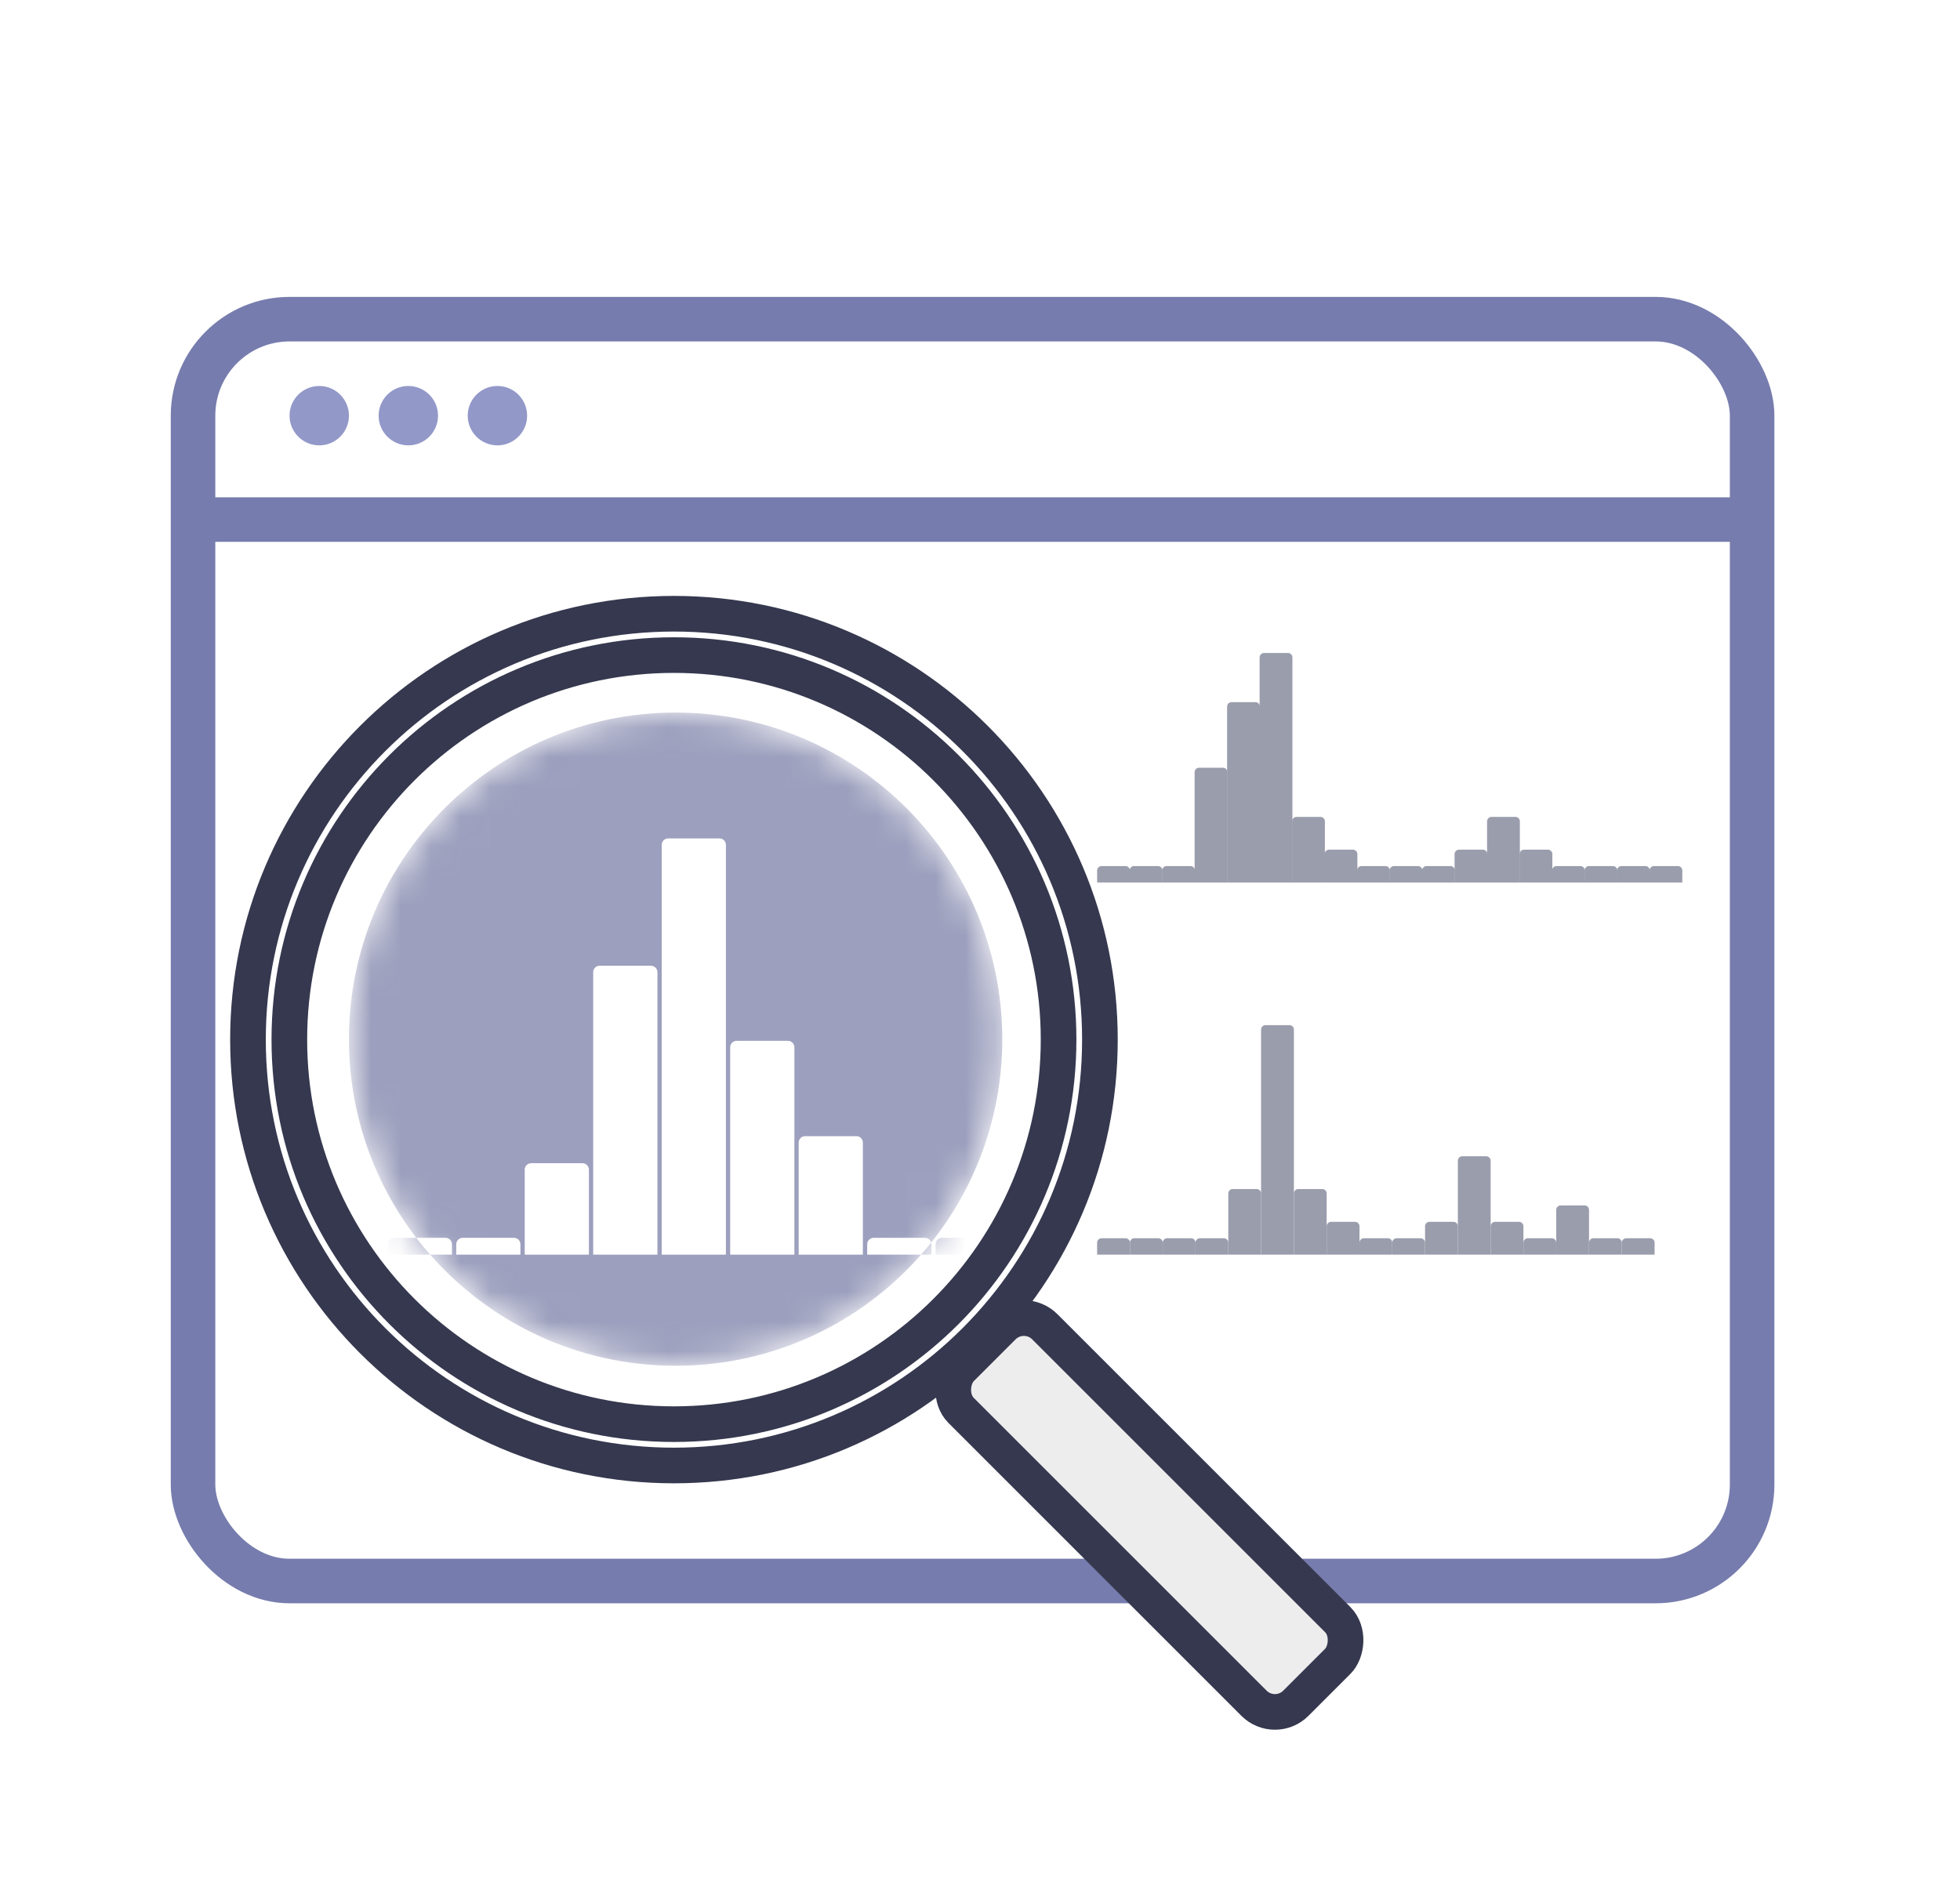 <svg width="66" height="64" viewBox="0 0 66 64" fill="none" xmlns="http://www.w3.org/2000/svg">
<g clip-path="url(#clip0_1_624)">
<rect x="6.5" y="10.75" width="52.5" height="42.5" rx="3.25" stroke="#767CAD" stroke-width="1.5"/>
<path d="M6.25 17.5H59.25" stroke="#767CAD" stroke-width="1.5"/>
<circle cx="10.75" cy="14" r="1" fill="#9298C8"/>
<circle cx="13.75" cy="14" r="1" fill="#9298C8"/>
<circle cx="16.75" cy="14" r="1" fill="#9298C8"/>
<path d="M36.944 41.854C36.944 41.771 37.011 41.705 37.094 41.705H37.899C37.982 41.705 38.049 41.771 38.049 41.854V42.257H36.944V41.854Z" fill="#9A9DAC"/>
<path d="M38.049 41.854C38.049 41.771 38.115 41.705 38.198 41.705H39.004C39.086 41.705 39.153 41.771 39.153 41.854V42.257H38.049V41.854Z" fill="#9A9DAC"/>
<path d="M39.153 41.854C39.153 41.771 39.22 41.705 39.302 41.705H40.108C40.19 41.705 40.257 41.771 40.257 41.854V42.257H39.153V41.854Z" fill="#9A9DAC"/>
<path d="M40.257 41.854C40.257 41.771 40.324 41.705 40.406 41.705H41.212C41.294 41.705 41.361 41.771 41.361 41.854V42.257H40.257V41.854Z" fill="#9A9DAC"/>
<path d="M41.361 40.197C41.361 40.115 41.428 40.048 41.51 40.048H42.316C42.399 40.048 42.465 40.115 42.465 40.197V42.257H41.361V40.197Z" fill="#9A9DAC"/>
<path d="M42.465 34.676C42.465 34.594 42.532 34.527 42.615 34.527H43.42C43.503 34.527 43.57 34.594 43.57 34.676V42.257H42.465V34.676Z" fill="#9A9DAC"/>
<path d="M43.57 40.197C43.57 40.115 43.636 40.048 43.719 40.048H44.525C44.607 40.048 44.674 40.115 44.674 40.197V42.257H43.57V40.197Z" fill="#9A9DAC"/>
<path d="M44.674 41.302C44.674 41.219 44.741 41.152 44.823 41.152H45.629C45.711 41.152 45.778 41.219 45.778 41.302V42.257H44.674V41.302Z" fill="#9A9DAC"/>
<path d="M45.778 41.854C45.778 41.771 45.845 41.705 45.927 41.705H46.733C46.816 41.705 46.882 41.771 46.882 41.854V42.257H45.778V41.854Z" fill="#9A9DAC"/>
<path d="M46.882 41.854C46.882 41.771 46.949 41.705 47.032 41.705H47.837C47.92 41.705 47.987 41.771 47.987 41.854V42.257H46.882V41.854Z" fill="#9A9DAC"/>
<path d="M47.987 41.302C47.987 41.219 48.053 41.152 48.136 41.152H48.942C49.024 41.152 49.091 41.219 49.091 41.302V42.257H47.987V41.302Z" fill="#9A9DAC"/>
<path d="M49.091 39.093C49.091 39.011 49.158 38.944 49.24 38.944H50.046C50.128 38.944 50.195 39.011 50.195 39.093V42.257H49.091V39.093Z" fill="#9A9DAC"/>
<path d="M50.195 41.302C50.195 41.219 50.262 41.152 50.344 41.152H51.15C51.232 41.152 51.299 41.219 51.299 41.302V42.257H50.195V41.302Z" fill="#9A9DAC"/>
<path d="M51.299 41.854C51.299 41.771 51.366 41.705 51.448 41.705H52.254C52.337 41.705 52.403 41.771 52.403 41.854V42.257H51.299V41.854Z" fill="#9A9DAC"/>
<path d="M52.404 40.749C52.404 40.667 52.47 40.6 52.553 40.6H53.358C53.441 40.6 53.508 40.667 53.508 40.749V42.257H52.404V40.749Z" fill="#9A9DAC"/>
<path d="M53.508 41.854C53.508 41.771 53.575 41.705 53.657 41.705H54.463C54.545 41.705 54.612 41.771 54.612 41.854V42.257H53.508V41.854Z" fill="#9A9DAC"/>
<path d="M54.612 41.854C54.612 41.771 54.679 41.705 54.761 41.705H55.567C55.649 41.705 55.716 41.771 55.716 41.854V42.257H54.612V41.854Z" fill="#9A9DAC"/>
<path d="M36.944 29.32C36.944 29.237 37.011 29.17 37.094 29.17H37.899C37.982 29.17 38.049 29.237 38.049 29.32V29.723H36.944V29.32Z" fill="#9A9DAC"/>
<path d="M38.039 29.32C38.039 29.237 38.105 29.17 38.188 29.17H38.994C39.076 29.17 39.143 29.237 39.143 29.32V29.723H38.039V29.32Z" fill="#9A9DAC"/>
<path d="M39.133 29.32C39.133 29.237 39.2 29.17 39.282 29.17H40.088C40.17 29.17 40.237 29.237 40.237 29.32V29.723H39.133V29.32Z" fill="#9A9DAC"/>
<path d="M40.227 26.007C40.227 25.924 40.294 25.858 40.376 25.858H41.182C41.264 25.858 41.331 25.924 41.331 26.007V29.723H40.227V26.007Z" fill="#9A9DAC"/>
<path d="M41.321 23.799C41.321 23.716 41.388 23.649 41.47 23.649H42.276C42.359 23.649 42.425 23.716 42.425 23.799V29.723H41.321V23.799Z" fill="#9A9DAC"/>
<path d="M42.416 22.142C42.416 22.06 42.482 21.993 42.565 21.993H43.37C43.453 21.993 43.52 22.06 43.52 22.142V29.723H42.416V22.142Z" fill="#9A9DAC"/>
<path d="M43.51 27.663C43.51 27.581 43.577 27.514 43.659 27.514H44.465C44.547 27.514 44.614 27.581 44.614 27.663V29.723H43.51V27.663Z" fill="#9A9DAC"/>
<path d="M44.604 28.767C44.604 28.685 44.671 28.618 44.753 28.618H45.559C45.641 28.618 45.708 28.685 45.708 28.767V29.723H44.604V28.767Z" fill="#9A9DAC"/>
<path d="M45.698 29.32C45.698 29.237 45.765 29.17 45.847 29.17H46.653C46.736 29.17 46.802 29.237 46.802 29.32V29.723H45.698V29.32Z" fill="#9A9DAC"/>
<path d="M46.792 29.32C46.792 29.237 46.859 29.17 46.942 29.17H47.747C47.83 29.17 47.897 29.237 47.897 29.32V29.723H46.792V29.32Z" fill="#9A9DAC"/>
<path d="M47.887 29.32C47.887 29.237 47.953 29.17 48.036 29.17H48.842C48.924 29.17 48.991 29.237 48.991 29.32V29.723H47.887V29.32Z" fill="#9A9DAC"/>
<path d="M48.981 28.767C48.981 28.685 49.048 28.618 49.13 28.618H49.936C50.018 28.618 50.085 28.685 50.085 28.767V29.723H48.981V28.767Z" fill="#9A9DAC"/>
<path d="M50.075 27.663C50.075 27.581 50.142 27.514 50.224 27.514H51.03C51.112 27.514 51.179 27.581 51.179 27.663V29.723H50.075V27.663Z" fill="#9A9DAC"/>
<path d="M51.169 28.767C51.169 28.685 51.236 28.618 51.318 28.618H52.124C52.207 28.618 52.273 28.685 52.273 28.767V29.723H51.169V28.767Z" fill="#9A9DAC"/>
<path d="M52.263 29.32C52.263 29.237 52.33 29.17 52.413 29.17H53.218C53.301 29.17 53.368 29.237 53.368 29.32V29.723H52.263V29.32Z" fill="#9A9DAC"/>
<path d="M53.358 29.32C53.358 29.237 53.425 29.17 53.507 29.17H54.313C54.395 29.17 54.462 29.237 54.462 29.32V29.723H53.358V29.32Z" fill="#9A9DAC"/>
<path d="M54.452 29.32C54.452 29.237 54.519 29.17 54.601 29.17H55.407C55.489 29.17 55.556 29.237 55.556 29.32V29.723H54.452V29.32Z" fill="#9A9DAC"/>
<path d="M55.546 29.32C55.546 29.237 55.613 29.17 55.695 29.17H56.501C56.584 29.17 56.65 29.237 56.65 29.32V29.723H55.546V29.32Z" fill="#9A9DAC"/>
<mask id="mask0_1_624" style="mask-type:alpha" maskUnits="userSpaceOnUse" x="11" y="24" width="23" height="22">
<circle cx="22.75" cy="35" r="11" fill="#D9D9D9"/>
</mask>
<g mask="url(#mask0_1_624)">
<path fill-rule="evenodd" clip-rule="evenodd" d="M22.75 46C26.045 46 29.001 44.551 31.017 42.257H31.363V41.907C31.363 41.888 31.36 41.87 31.356 41.852C32.854 39.972 33.75 37.591 33.75 35C33.75 28.925 28.825 24 22.75 24C16.675 24 11.75 28.925 11.75 35C11.75 37.517 12.596 39.837 14.018 41.691H13.273C13.153 41.691 13.056 41.788 13.056 41.907V42.257H14.483C16.499 44.551 19.455 46 22.75 46ZM14.483 42.257H15.219V41.907C15.219 41.788 15.122 41.691 15.002 41.691H14.018C14.167 41.885 14.322 42.073 14.483 42.257ZM31.356 41.852C31.331 41.759 31.247 41.691 31.147 41.691H29.417C29.297 41.691 29.201 41.788 29.201 41.907V42.257H31.017C31.133 42.124 31.246 41.99 31.356 41.852ZM15.363 41.907C15.363 41.788 15.46 41.691 15.579 41.691H17.309C17.428 41.691 17.525 41.788 17.525 41.907V42.257H15.363V41.907ZM17.885 39.178C17.766 39.178 17.669 39.275 17.669 39.394V42.257H19.831V39.394C19.831 39.275 19.735 39.178 19.615 39.178H17.885ZM19.975 32.743C19.975 32.624 20.072 32.527 20.192 32.527H21.921C22.041 32.527 22.138 32.624 22.138 32.743V42.257H19.975V32.743ZM22.498 28.239C22.378 28.239 22.282 28.336 22.282 28.455V42.257H24.444V28.455C24.444 28.336 24.347 28.239 24.228 28.239H22.498ZM24.588 35.273C24.588 35.153 24.685 35.056 24.804 35.056H26.534C26.653 35.056 26.75 35.153 26.75 35.273V42.257H24.588V35.273ZM27.111 38.267C26.991 38.267 26.894 38.364 26.894 38.483V42.257H29.056V38.483C29.056 38.364 28.96 38.267 28.84 38.267H27.111ZM31.723 41.691C31.604 41.691 31.507 41.788 31.507 41.907V42.257H33.669V41.907C33.669 41.788 33.572 41.691 33.453 41.691H31.723Z" fill="#7277A1" fill-opacity="0.7"/>
</g>
<path fill-rule="evenodd" clip-rule="evenodd" d="M36.438 35.015C36.438 42.606 30.285 48.759 22.694 48.759C15.104 48.759 8.95 42.606 8.95 35.015C8.95 27.424 15.104 21.271 22.694 21.271C30.285 21.271 36.438 27.424 36.438 35.015ZM37.638 35.015C37.638 43.269 30.948 49.959 22.694 49.959C14.441 49.959 7.75 43.269 7.75 35.015C7.75 26.762 14.441 20.071 22.694 20.071C30.948 20.071 37.638 26.762 37.638 35.015ZM10.343 35.015C10.343 28.194 15.873 22.664 22.694 22.664C29.516 22.664 35.046 28.194 35.046 35.015C35.046 41.837 29.516 47.367 22.694 47.367C15.873 47.367 10.343 41.837 10.343 35.015ZM22.694 21.464C15.21 21.464 9.143 27.531 9.143 35.015C9.143 42.499 15.21 48.567 22.694 48.567C30.178 48.567 36.246 42.499 36.246 35.015C36.246 27.531 30.178 21.464 22.694 21.464Z" fill="#35384E"/>
<rect x="34.478" y="43.982" width="15.94" height="3.985" rx="0.996" transform="rotate(45 34.478 43.982)" fill="#EDEDED" stroke="#35384E" stroke-width="1.2"/>
</g>
<defs>
<clipPath id="clip0_1_624">
<rect x="0.75" width="64.494" height="64" rx="8" fill="white"/>
</clipPath>
</defs>
</svg>
